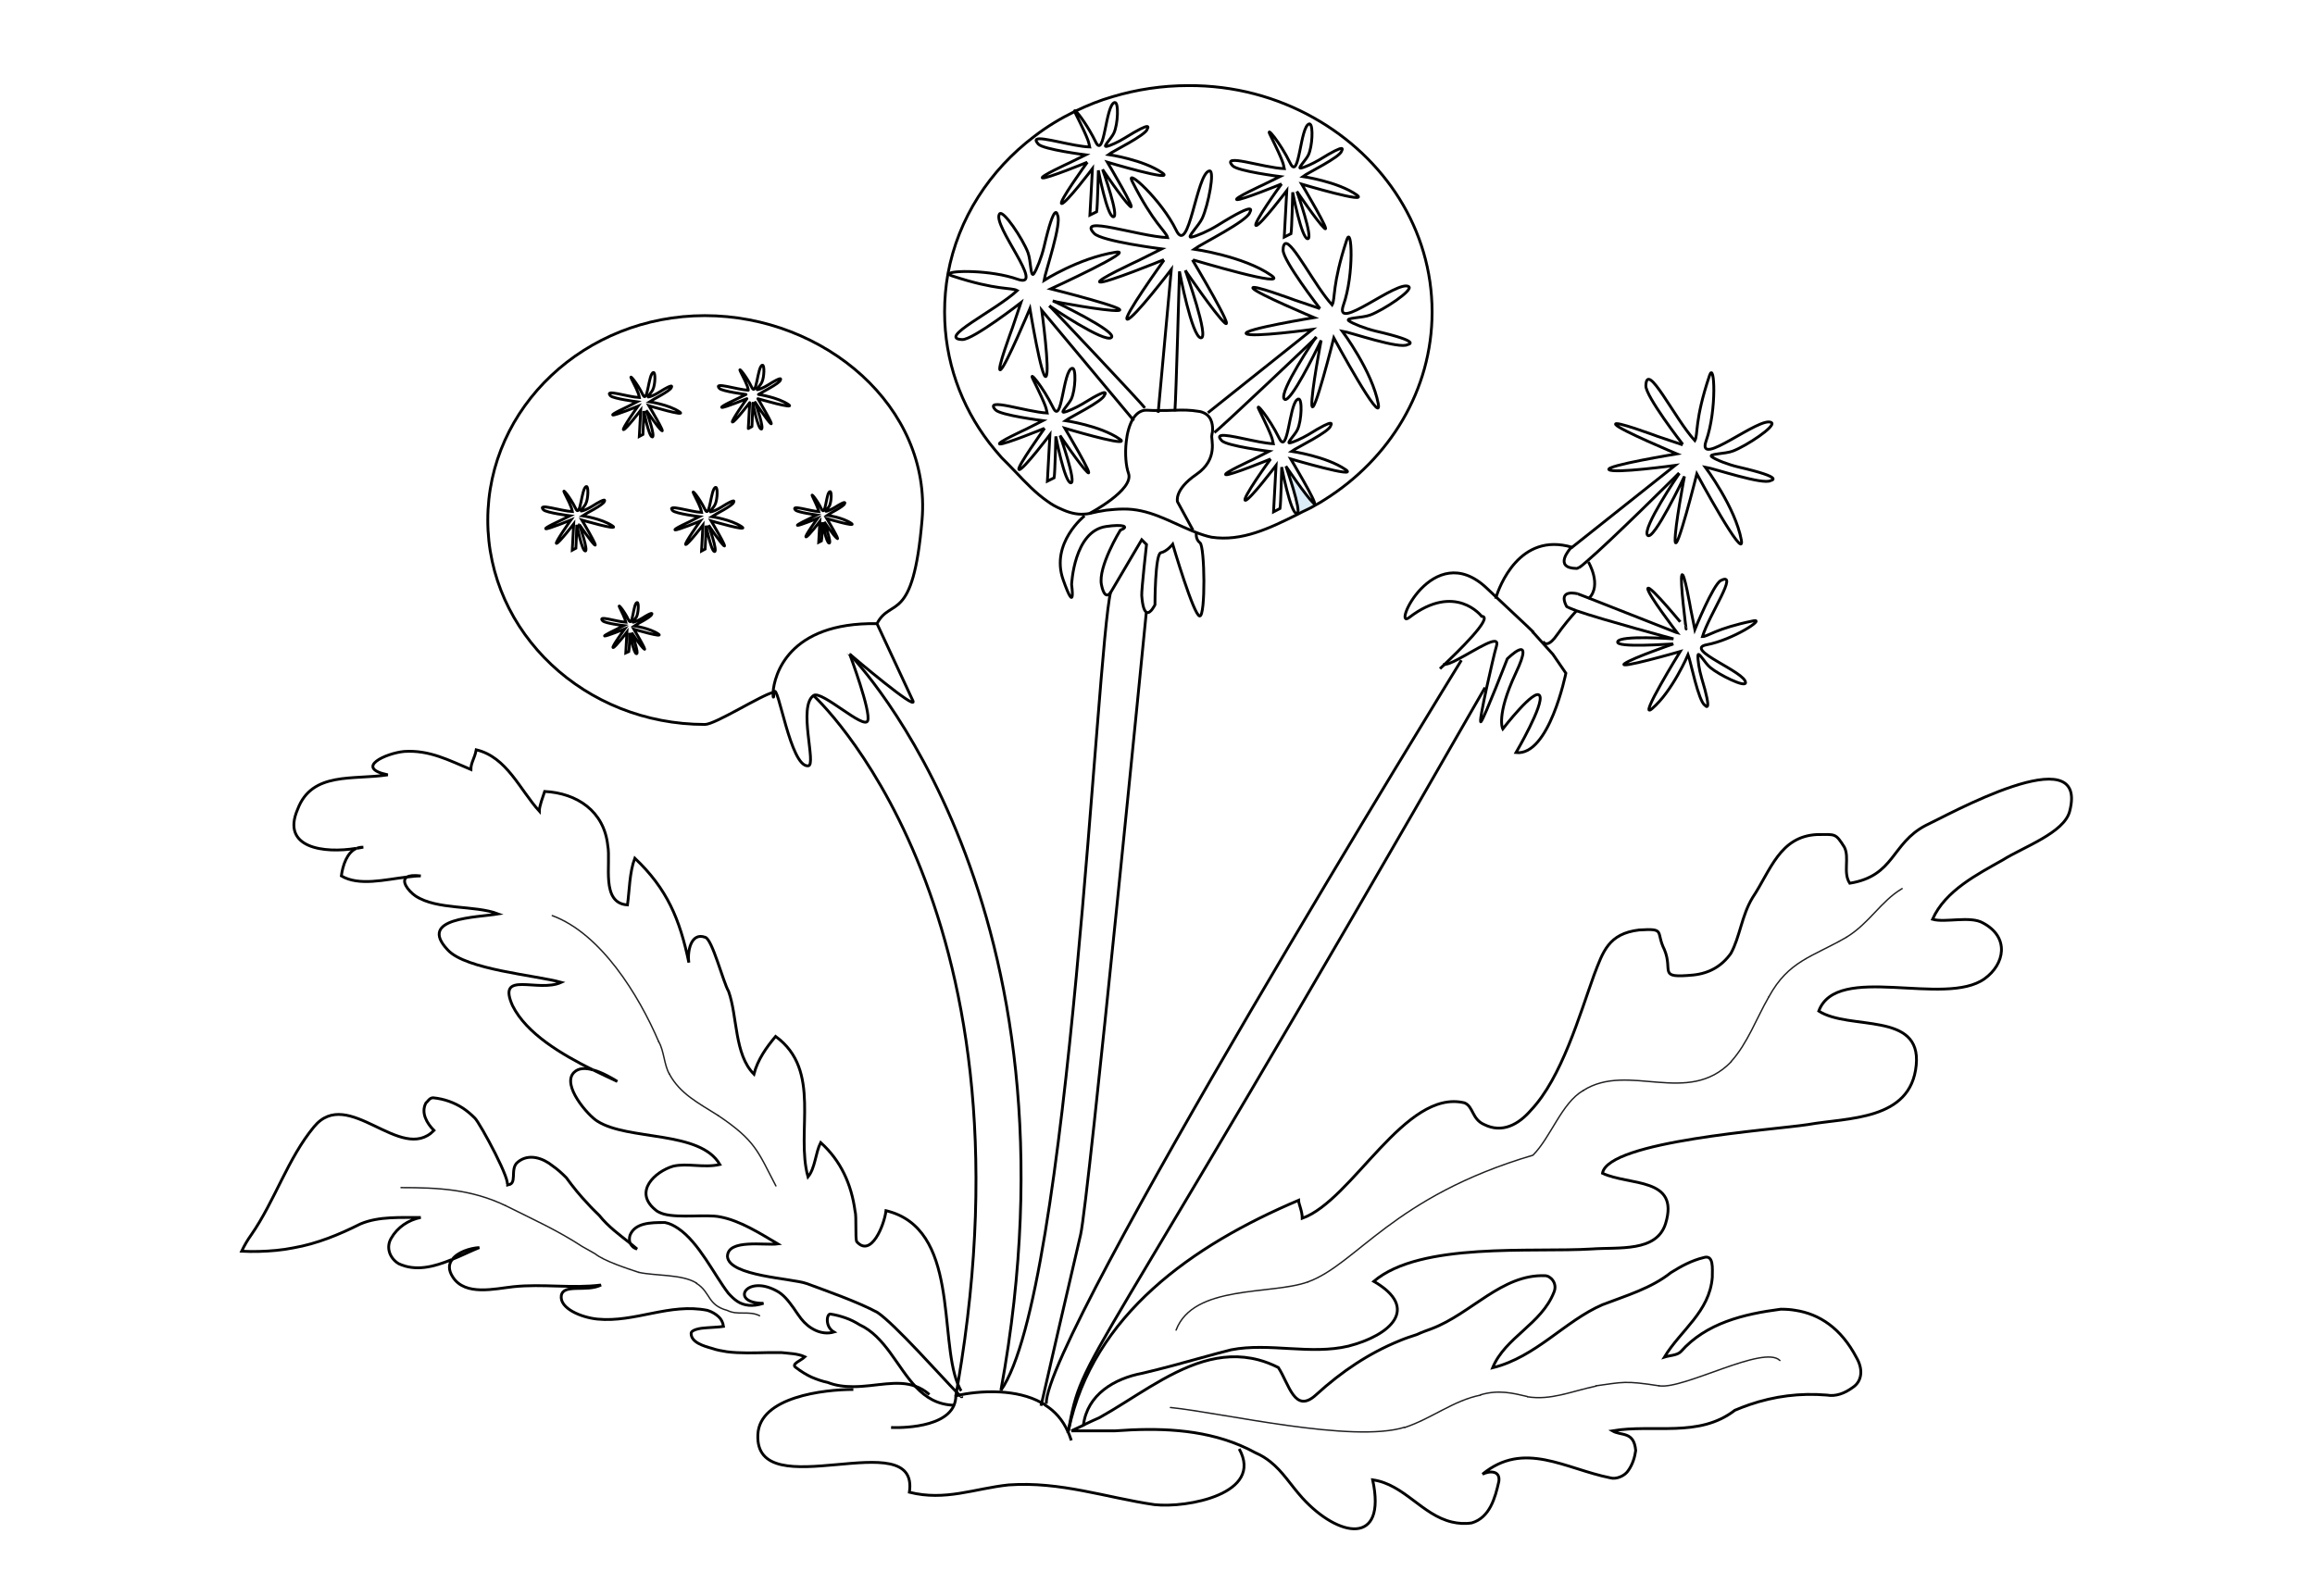 <?xml version="1.0" encoding="utf-8"?>
<!-- Generator: Adobe Illustrator 15.0.0, SVG Export Plug-In . SVG Version: 6.00 Build 0)  -->
<!DOCTYPE svg PUBLIC "-//W3C//DTD SVG 1.1//EN" "http://www.w3.org/Graphics/SVG/1.1/DTD/svg11.dtd">
<svg version="1.1" id="layer_x5F_www.ABC-color.com"
	 xmlns="http://www.w3.org/2000/svg" xmlns:xlink="http://www.w3.org/1999/xlink" x="0px" y="0px" width="822px" height="567px"
	 viewBox="0 0 822 567" enable-background="new 0 0 822 567" xml:space="preserve">
<g id="XMLID_1_">
	<g>
		<path fill="#DAECF8" d="M466.6,178.9l0.302,0.6c-0.802,0.5-1.7,1-2.602,1.4c-1.3,0.6-2.5,1.2-3.8,1.9l-0.2-0.3
			c1.8-0.6-4-16.8-4-16.8s7.3,10.8,9.7,13C466.4,178.8,466.5,178.9,466.6,178.9z"/>
	</g>
	<g>
		<path fill="none" stroke="#000000" d="M466.4,41.8c25.198,14.1,42.1,39.7,42.1,69c0,27.8-15.1,52.2-38.2,66.7
			c-1.1,0.7-2.2,1.4-3.398,2c-0.802,0.5-1.7,1-2.602,1.4c-1.3,0.6-2.5,1.2-3.8,1.9c-9.7,4.8-19.5,9.6-30.3,8c-1.9-0.4-3.7-1-5.5-1.7
			c-0.5-0.2-1-0.4-1.5-0.6c-8-3.3-15.4-7.9-24.5-7.7c-1.9,0-3.9,0.2-5.9,0.4c-2,0.3-4.1,0.7-6.1,1.2c-0.602,0.1-1.2,0.2-1.8,0.2
			c-2.602,0.2-5.302-0.5-8.102-1.8c-1.7-0.7-3.3-1.6-4.8-2.7c-4.2-2.9-7.8-6.7-11.4-10.5c-1.6-1.7-3.3-3.4-4.898-5
			c-1.602-1.8-3.102-3.6-4.5-5.4c-10-13.1-15.8-29.1-15.8-46.4c0-4.6,0.398-9.2,1.198-13.6c3.602-19.6,14.802-36.8,30.7-48.8
			c4.4-3.4,9.2-6.3,14.3-8.8c0.102-0.1,0.2-0.1,0.4-0.2c4.2-2,8.6-3.8,13.2-5.1c8.398-2.5,17.398-3.9,26.7-3.9
			C438.2,30.3,453.4,34.5,466.4,41.8z"/>
		<path fill="none" stroke="#000000" d="M386.8,182.4c0,0,16-8.4,13.9-14.3c-0.9-2.5-1.3-6.9-0.8-11.2c0.3-3,1.1-5.9,2.3-8
			c1.1-1.8,2.5-3,4.398-3.2c0.302,0,0.5,0,0.802,0c1.398,0.1,2.698,0.1,3.898,0.1c2.2,0,4.102,0,5.9-0.1
			c2.8-0.1,5.398-0.1,8.398,0.4c0.801,0.1,1.4,0.3,2,0.6c3,1.5,3.102,4.9,2.9,6.8c-0.101,0.5-0.2,0.8-0.2,1.1
			c-0.399,1.3,2.5,8.4-5.5,13.9s-6.7,9.7-6.7,9.7l5.5,10.1"/>
		<path fill="none" stroke="#000000" d="M385.1,183.2c0,0-12.198,9.7-7.6,22.7c4.6,13.1,3,1.7,3,1.7s0.8-18.9,12.2-20.6
			c6.1-0.9,8.5,0,5.1,1.3c0,0-8,13-6.7,19.4c1.302,6.3,3.4,2.5,3.4,2.5l10.9-18.5l1.698,1.7c0,0-1.8,16-1.698,18.1
			c0.3,4.1,1,5.7,1.8,6c1.3,0.6,2.898-2.7,2.898-2.7s0-18.1,2.102-18.5c2.1-0.4,4.2-3,4.2-3s7.5,25.5,9.6,25.5s1.8-24.7,0.1-26
			c-1.698-1.3-1.3-3.4-1.3-3.4"/>
		<path fill="none" stroke="#000000" d="M420.9,96L420.9,96c0.198,0.6,8.6,24.3,5.5,24c-3.2-0.3-7.602-23.6-7.602-23.6
			s-1.2,44.4-1.6,49.3c0,0.2,0,0.3,0,0.4"/>
		<path fill="none" stroke="#000000" d="M423.4,92.3c0.398,0.7,15.5,26,11.398,22.3c-3.398-3.1-13.6-18.1-13.898-18.5"/>
		<path fill="none" stroke="#000000" d="M413.3,92.2L413.3,92.2c-0.6,0.3-20.7,8.4-22.7,8c-2.1-0.4,13.5-7.6,13.5-7.6l8.4-4.2
			c0,0-21.4-2.7-24-5.5c-6.3-6.7,15.5,1,26.1,1.5c-0.6-2.3-5-4.9-12.6-20c-2.6-5.2,10.5,6.7,15.6,17.3c4.602,9.7,7.2-20.1,11.802-21
			c2.1-0.4-0.4,12.2-2.5,16.8c-1.302,2.8-5.9,7.2-3.802,6.7c1.7-0.3,5.9-2.1,9.302-4.2c14.6-9.1,11.398-4.8,11.398-4.6
			c-0.8,3.1-17.2,11.2-19.8,13.1c0,0,17.7,2.5,27.4,9.3c7,4.9-27-5.3-27.802-5.5l0,0"/>
		<path fill="none" stroke="#000000" d="M411.2,146.6l0.1-0.7l4.602-50.2c0,0-13.5,17.7-15.602,17.7c-2.1,0,12.602-20.4,13-21"/>
		<path fill="none" stroke="#000000" d="M372.6,108.6L372.6,108.6c0.802,0.8,32.802,34.6,33.9,36.3"/>
		<path fill="none" stroke="#000000" d="M373.8,106.8c0.7,0.3,23.3,11.1,20.8,13.1c-2.398,2-21.5-10.9-22-11.3"/>
		<path fill="none" stroke="#000000" d="M402.6,149.4l-0.398-0.5l-8.602-10.3L369.9,110.2c0,0,3,22,1.5,23.5s-5.7-24.1-5.7-24.1
			s-8.602,20.5-10.4,21.7c-1.8,1.2,4.2-14.9,4.2-14.9l3-8.9c0,0-17,13.2-20.8,13.1c-9.2-0.3,11.7-10.2,19.5-17.4
			c-2.102-1.2-7,0.1-23.102-5.2c-0.698-0.2-1-0.5-1-0.7c0-1.3,14.7-1.5,24.302,1.9c10.1,3.5-9.2-19.3-6.5-23.2
			c1.198-1.8,8.3,8.9,10.1,13.7c1.1,2.9,0.9,9.2,2.1,7.5c1-1.5,2.7-5.7,3.602-9.5c3.898-16.8,4.7-11.5,4.8-11.3
			c1.6,2.8-4.3,20.1-4.8,23.2c0,0,12.3-7.9,25.3-10c8.5-1.4-22.9,13-22.9,13s29.5,7.4,23.802,7.7c-4.5,0.2-22.2-3.1-22.9-3.3l0,0"/>
		<path fill="none" stroke="#000000" d="M467.5,119.7L467.5,119.7c-0.8,0.8-34.5,32.8-36.3,33.9"/>
		<path fill="none" stroke="#000000" d="M468.7,109.6L468.7,109.6c-0.4-0.5-13.2-17.1-13.102-20.8c0-1.4,0.302-2.1,0.802-2.3
			c2.5-0.9,10.5,15.1,16.6,21.8c1.2-2.1-0.1-7,5.2-23.1c1.8-5.5,2.7,12.2-1.2,23.2c-3.5,10.1,19.3-9.2,23.2-6.6
			c1.8,1.2-8.9,8.3-13.7,10.1c-2.9,1.1-9.2,0.9-7.5,2.1c1.5,1,5.7,2.7,9.5,3.6c16.8,3.9,11.5,4.7,11.3,4.8
			c-2.8,1.7-20.1-4.3-23.2-4.8c0,0,10.7,14.3,12.802,25.9C490.9,152,473.6,120,473.6,120s-7.398,29.5-7.8,23.8
			c-0.2-4.6,3.3-22.9,3.3-22.9s-8.198,17.3-11.8,20.5c-0.6,0.5-1,0.7-1.3,0.3c-2-2.4,10.9-21.5,11.3-22"/>
		<path fill="none" stroke="#000000" d="M428.9,146.6L466,117c0,0-22,3-23.5,1.5s24.1-5.7,24.1-5.7s-20.5-8.6-21.698-10.4
			c-1.2-1.8,14.898,4.2,14.898,4.2l8.9,3"/>
		<path fill="none" stroke="#000000" d="M455.1,65.3L455.1,65.3c-0.398,0.2-14.5,5.9-15.898,5.6c-1.5-0.3,9.398-5.3,9.398-5.3
			l5.9-2.9c0,0-15-1.9-16.8-3.8c-4.4-4.7,10.8,0.7,18.3,1c-0.4-1.6,0.3-1.3-5-12c-1.8-3.6,3.5,2.6,7.1,10
			c3.302,6.8,3.5-13.2,6.802-13.9c0.1,0,0.198,0,0.3,0.1c1.1,0.8,0.8,7.8-0.602,10.9c-0.898,1.9-4.1,5-2.698,4.7
			c1.198-0.2,4.1-1.5,6.5-2.9c10.3-6.4,8-3.4,8-3.2c-0.5,2.2-12.102,7.8-13.802,9.1c0,0,12.4,1.8,19.102,6.5
			c5,3.5-19.5-3.8-19.5-3.8s10.898,18.3,8,15.6c-2.4-2.2-9.7-13-9.7-13s6,17,3.8,16.8c-2.2-0.2-5.3-16.5-5.3-16.5
			s-0.3,13.3-0.6,14.7l-2.4,1.2l0.9-16.5c0,0-9.4,12.4-10.9,12.4C444.5,80,454.7,65.7,455.1,65.3"/>
		<path fill="none" stroke="#000000" d="M386.1,57.6L386.1,57.6c-0.398,0.2-14.5,5.9-15.898,5.6c-1.5-0.3,9.398-5.3,9.398-5.3
			l5.9-2.9c0,0-15-1.9-16.8-3.8c-0.8-0.9-1-1.4-0.602-1.7C369.7,48.4,380.9,52,386.9,52.2c-0.4-1.6,0.3-1.3-5-11.9
			c-0.102-0.3-0.2-0.5-0.302-0.6c-0.198-0.5,0-0.5,0.4-0.2c1.2,1.1,4.5,5.7,7,10.8c3.2,6.8,3.5-13.2,6.8-13.9
			c1.5-0.3,1.2,7.7-0.3,10.9c-0.9,1.9-4.1,5-2.6,4.7c1.198-0.2,4.1-1.5,6.5-3c10.3-6.4,8-3.4,8-3.2c-0.5,2.2-12.102,7.8-13.802,9.1
			c0,0,12.4,1.8,19.102,6.5c5,3.5-19.5-3.8-19.5-3.8s10.898,18.3,8,15.6c-2.4-2.2-9.7-13-9.7-13s6.1,17,3.8,16.8
			c-2.2-0.2-5.3-16.5-5.3-16.5s-0.3,13.3-0.6,14.7l-2.4,1.2l0.9-16.5c0,0-9.4,12.4-10.9,12.4S385.8,58,386.1,57.6"/>
		<path fill="none" stroke="#000000" d="M451.2,163L451.2,163c-0.4,0.2-14.5,5.9-15.9,5.6c-1.5-0.3,9.4-5.3,9.4-5.3l5.898-3
			c0,0-15-1.9-16.8-3.8c-1-1.1-1-1.6-0.2-1.8c2.5-0.6,12.802,2.6,18.5,2.9c-0.398-1.6,0.302-1.3-5-12c-1.8-3.6,3.5,2.7,7.102,10
			c3.1,6.4,3.5-11.1,6.3-13.6c0.2-0.1,0.3-0.2,0.5-0.3c1.5-0.3,1.2,7.7-0.3,10.9c-0.9,1.9-4.102,5-2.7,4.7c1.2-0.2,4.1-1.5,6.5-2.9
			c10.3-6.4,8-3.4,8-3.2c-0.5,2.2-12.1,7.8-13.9,9.1c0,0,12.4,1.8,19.2,6.5c5,3.4-19.5-3.8-19.5-3.8s9.5,15.9,8.4,15.9
			c-0.102,0-0.2-0.1-0.4-0.3c-2.398-2.2-9.7-13-9.7-13s5.7,16.2,4,16.8c0,0-0.1,0-0.198,0c-2.2-0.2-5.302-16.5-5.302-16.5
			s-0.3,13.3-0.6,14.7l-2.3,1.2l0.898-16.5c0,0-9.398,12.4-10.898,12.4C440.6,177.7,450.8,163.4,451.2,163"/>
		<path fill="none" stroke="#000000" d="M370.9,152.1L370.9,152.1c-0.4,0.2-14.5,5.9-15.9,5.6c-1.5-0.3,9.4-5.3,9.4-5.3l5.898-3
			c0,0-15-1.9-16.8-3.8c-4.4-4.7,10.8,0.7,18.3,1.1c-0.398-1.6,0.3-1.3-5-12c-1.8-3.6,3.5,2.6,7.102,10c3.198,6.8,3.5-13.2,6.8-13.9
			c1.5-0.3,1.2,7.7-0.3,10.9c-0.9,1.9-4.102,5-2.602,4.7c1.2-0.2,4.102-1.5,6.5-2.9c6.102-3.8,7.8-4.3,8.102-4
			c0.198,0.2-0.102,0.7-0.2,0.8c-0.602,2.2-12.102,7.8-13.9,9.1c0,0,12.4,1.8,19.2,6.5c0.5,0.3,0.7,0.5,0.7,0.7
			c0,1.5-20.102-4.5-20.102-4.5s10.9,18.3,8,15.6c-2.398-2.2-9.698-13-9.698-13s6,17,3.8,16.8s-5.3-16.5-5.3-16.5
			s-0.302,13.3-0.602,14.7l-2.398,1.2l0.898-16.5c0,0-9.398,12.4-10.898,12.4c0,0-0.102,0-0.102-0.1
			C361,166,370.6,152.6,370.9,152.1"/>
		<path fill="none" stroke="#000000" d="M394.4,210.1c-5.102,20.6-14.5,249.1-39,283.7"/>
		<path fill="none" stroke="#000000" d="M407,217.7c0,0-20.5,208.7-23.3,220.8c-4.102,17.6-12.3,52.9-13.8,59.7
			c-0.2,0.7-0.302,1.1-0.302,1.1"/>
		<path fill="none" stroke="#000000" d="M274.8,245.8c0,2.7-0.4,2.2-0.3,0.1c0.4-6,5.3-24.9,36.8-24.4"/>
		<path fill="none" stroke="#000000" d="M301.8,232.4c1,0.9,23.8,20.2,22.4,16.6l-12.8-27.5c4.898-9.5,12.8,0.6,16-36.8
			c3.398-40-34.5-72.6-77.102-72.6c-42.6,0-77.1,32.5-77.1,72.6c0,40.1,34.5,72.6,77.1,72.6c3.7,0,20.1-10.5,24.3-11.4
			c0.1,0,0.2-0.1,0.3-0.1"/>
		<path fill="none" stroke="#000000" d="M274.8,245.8c1.5-3.7,5.8,26.9,12.2,26.2c3-0.3-3.8-21.1,1.9-25c2.9-1.9,17.9,12.3,19.2,9
			c1.2-3.3-6.199-23.1-6.398-23.7"/>
		<path fill="none" stroke="#000000" d="M205.7,186.3C205.6,186.3,205.6,186.3,205.7,186.3"/>
		<path fill="none" stroke="#000000" d="M205.7,186.3c0.2,0.5,3.3,9.5,2.1,9.4c-1.2-0.1-3-9.3-3-9.3s-0.2,7.4-0.3,8.3l-1.3,0.7
			l0.5-9.3c0,0-5.3,6.9-6.1,6.9c-0.8,0,5.1-8.3,5.1-8.3s-8.1,3.3-8.9,3.1c-0.8-0.2,5.3-3,5.3-3l3.3-1.6c0,0-8.4-1.1-9.4-2.1
			c-2.5-2.6,6.1,0.4,10.2,0.6c-0.2-0.9,0.2-0.8-2.8-6.7c-1-2,2,1.5,4,5.6c1.8,3.8,2-7.4,3.8-7.8c0.8-0.2,0.7,4.3-0.2,6.1
			c-0.5,1.1-2.3,2.8-1.5,2.6c0.7-0.1,2.3-0.8,3.6-1.6c5.7-3.6,4.5-1.9,4.5-1.8c-0.3,1.2-6.8,4.4-7.8,5.1c0,0,6.9,1,10.7,3.6
			c2.8,1.9-10.9-2.1-10.9-2.1s6.1,10.2,4.5,8.8C209.8,192.3,205.9,186.6,205.7,186.3z"/>
		<path fill="none" stroke="#000000" d="M229.5,145.8L229.5,145.8"/>
		<path fill="none" stroke="#000000" d="M229.5,145.8c0.2,0.5,3.3,9.5,2.1,9.4c-1.2-0.1-3-9.2-3-9.2s-0.2,7.4-0.3,8.3L227,155
			l0.5-9.3c0,0-5.3,6.9-6.1,6.9c-0.8,0,5.1-8.3,5.1-8.3s-8.1,3.3-8.9,3.1c-0.8-0.2,5.3-3,5.3-3l3.3-1.7c0,0-8.4-1.1-9.4-2.1
			c-2.5-2.6,6.1,0.4,10.2,0.6c-0.2-0.9,0.2-0.8-2.8-6.7c-1-2,2,1.5,4,5.6c1.8,3.8,2-7.4,3.8-7.8c0.8-0.2,0.7,4.3-0.2,6.1
			c-0.5,1.1-2.3,2.8-1.5,2.6c0.7-0.1,2.3-0.8,3.6-1.6c5.7-3.6,4.5-1.9,4.5-1.8c-0.3,1.2-6.8,4.4-7.8,5.1c0,0,6.9,1,10.7,3.6
			c2.8,1.9-10.9-2.2-10.9-2.2s6.1,10.2,4.5,8.8C233.6,151.9,229.8,146.1,229.5,145.8z"/>
		<path fill="none" stroke="#000000" d="M251.6,186.5L251.6,186.5"/>
		<path fill="none" stroke="#000000" d="M251.6,186.5c0.2,0.5,3.3,9.5,2.1,9.4c-1.2-0.1-3-9.2-3-9.2s-0.2,7.4-0.3,8.3l-1.3,0.7
			l0.5-9.2c0,0-5.3,6.9-6.1,6.9s5.1-8.3,5.1-8.3s-8.1,3.3-8.9,3.1c-0.8-0.2,5.3-3,5.3-3l3.3-1.7c0,0-8.4-1.1-9.4-2.1
			c-2.5-2.6,6.1,0.4,10.2,0.6c-0.2-0.9,0.2-0.8-2.8-6.7c-1-2,2,1.5,4,5.6c1.8,3.8,2-7.4,3.8-7.8c0.8-0.2,0.7,4.3-0.2,6.1
			c-0.5,1.1-2.3,2.8-1.5,2.6c0.7-0.1,2.3-0.8,3.6-1.6c5.7-3.6,4.5-1.9,4.5-1.8c-0.3,1.2-6.8,4.4-7.8,5.1c0,0,6.9,1,10.7,3.6
			c2.8,1.9-10.9-2.1-10.9-2.1s6.1,10.2,4.5,8.8C255.7,192.6,251.8,186.9,251.6,186.5z"/>
		<path fill="none" stroke="#000000" d="M544.2,224.4L544.2,224.4l3.6,4l3.602,4l4.6,6.7c0,0-5.9,29.5-17.7,28.2
			c0,0,10.102-17.3,8.4-20.2c-1.7-3-13.102,11.8-13.102,11.8s-2.5-4.6,4.602-19.8c7.2-15.2-3-5.1-3-5.1s-8,20.6-9.3,22.3
			c-0.7,0.9,0.5-5.3,2-12.2c1.3-5.8,2.698-12.1,3.5-14.8c1.198-4.3-7.302,1.5-13.602,4.8c-2.2,1.2-4.1,2-5.3,1.9h-0.1"/>
		<path fill="none" stroke="#000000" d="M544.4,224.6c0,0-0.2-0.1-0.2-0.2"/>
		<path fill="none" stroke="#000000" d="M511.3,237.5c0,0,0.5-0.5,1.4-1.3c4.398-4.2,18-17.3,13.398-17.3c0,0-9.3-12.2-25.698,0.4
			c-6.4,4.9,8.3-28.4,27.398-10.5c1.3,1.2,2.4,2.3,3.5,3.3c10.8,10.1,13,12.2,13.2,12.5l0,0"/>
		<path fill="none" stroke="#000000" d="M559.8,216.9L559.8,216.9c-2.2,2.4-4.7,5.4-6.8,8.4c-3,4.4-4.5,3.4-4.9,2.8
			c-0.1-0.1-0.198-0.3-0.198-0.3"/>
		<path fill="none" stroke="#000000" d="M531.1,212.6c0,0,0-0.2,0.102-0.5c1.1-3.4,8.2-23.4,27.1-17.7h0.102"/>
		<path fill="none" stroke="#000000" d="M518.9,234.5L518.9,234.5C516.6,238.2,370.8,475.1,371.5,498.6"/>
		<path fill="none" stroke="#000000" d="M527.3,244.2C382.6,496.8,384.9,478.4,379.3,508.4c0,0.198-0.1,0.3-0.1,0.5"/>
		<path fill="none" stroke="#000000" d="M292.7,185.4L292.7,185.4L292.7,185.4"/>
		<path fill="none" stroke="#000000" d="M292.7,185.4c0.1,0.4,2.7,7.6,1.7,7.5s-2.4-7.4-2.4-7.4s-0.1,5.9-0.3,6.6l-1,0.5l0.4-7.4
			c0,0-4.2,5.5-4.9,5.5c-0.7,0,4.1-6.6,4.1-6.6s-6.5,2.6-7.1,2.5c-0.7-0.1,4.2-2.4,4.2-2.4l2.6-1.3c0,0-6.7-0.9-7.5-1.7
			c-2-2.1,4.9,0.3,8.2,0.5c-0.2-0.7,0.1-0.6-2.2-5.4c-0.8-1.6,1.6,1.2,3.2,4.5c1.5,3,1.6-5.9,3-6.2c0.7-0.1,0.5,3.4-0.1,4.9
			c-0.4,0.9-1.9,2.2-1.2,2.1c0.5-0.1,1.9-0.7,2.9-1.3c4.601-2.9,3.601-1.5,3.601-1.4c-0.301,1-5.4,3.5-6.2,4.1c0,0,5.6,0.8,8.6,2.9
			c2.2,1.5-8.7-1.7-8.7-1.7s4.9,8.2,3.6,7C296,190.3,293,185.8,292.7,185.4z"/>
		<path fill="none" stroke="#000000" d="M224.3,224.7L224.3,224.7L224.3,224.7"/>
		<path fill="none" stroke="#000000" d="M224.3,224.7c0.1,0.4,2.7,7.6,1.7,7.5c-1-0.1-2.4-7.4-2.4-7.4s-0.1,5.9-0.3,6.6l-1.1,0.5
			l0.4-7.4c0,0-4.2,5.5-4.9,5.5c-0.7,0,4.1-6.6,4.1-6.6s-6.5,2.6-7.1,2.5c-0.6-0.1,4.2-2.4,4.2-2.4l2.6-1.3c0,0-6.7-0.8-7.5-1.7
			c-2-2.1,4.9,0.3,8.2,0.5c-0.2-0.7,0.1-0.6-2.2-5.3c-0.8-1.6,1.6,1.2,3.2,4.5c1.5,3,1.6-5.9,3-6.2c0.7-0.1,0.5,3.4-0.1,4.9
			c-0.4,0.9-1.9,2.2-1.2,2.1c0.5-0.1,1.9-0.7,2.9-1.3c4.6-2.9,3.6-1.5,3.6-1.5c-0.2,1-5.4,3.5-6.2,4.1c0,0,5.5,0.8,8.6,2.9
			c2.2,1.5-8.7-1.7-8.7-1.7s4.9,8.2,3.6,7C227.6,229.6,224.5,225.1,224.3,224.7z"/>
		<path fill="none" stroke="#000000" d="M597.5,158L597.5,158l-8.9-3c0,0-16.1-6-14.898-4.2c1.2,1.8,21.7,10.4,21.7,10.4
			s-25.602,4.2-24.102,5.6c1.5,1.5,23.5-1.5,23.5-1.5l-36.5,29l-0.7,0.5c0,0-6.3,7,2.302,7.1c0.1,0,0.398-0.1,0.8-0.4"/>
		<path fill="none" stroke="#000000" d="M596.3,168.1L596.3,168.1L596.3,168.1c-0.5,0.7-13.3,19.6-11.3,22
			c2,2.5,13.1-20.9,13.1-20.9s-3.5,18.3-3.3,22.9c0.3,5.7,7.7-23.8,7.7-23.8s17.3,32,15.8,23.5c-2.1-11.6-12.8-25.9-12.8-25.9
			c3.1,0.5,20.5,6.4,23.2,4.8c0.1-0.1,5.5-0.9-11.3-4.8c-3.9-0.9-8.102-2.6-9.5-3.6c-1.802-1.2,4.6-1,7.398-2.1
			c4.8-1.8,15.5-8.9,13.7-10.1c-3.9-2.6-26.8,16.7-23.2,6.5c3.9-11,3-28.7,1.2-23.2c-5.4,16.1-4,21-5.2,23.1
			c-7.2-7.8-17.1-28.7-17.398-19.5c-0.102,3.7,12.698,20.3,13.1,20.8"/>
		<path fill="none" stroke="#000000" d="M560.7,201.6c0.6-0.4,1.5-1.1,2.6-2.1c9-7.7,32.102-30.7,32.9-31.5"/>
		<path fill="none" stroke="#000000" d="M594.2,228.7L594.2,228.7c-0.9,0.3-14.2,4.9-17.2,6.9c-3.8,2.5,19.6-4.2,19.6-4.2
			s-15.3,24.8-10,20.3c7.2-6.1,12.802-19.2,12.802-19.2c0.898,2.4,3.698,16.7,6,18c0.1,0.1,2.8,3.5-1.2-9.7c-0.9-3-1.4-6.6-1.3-8
			c0.1-1.7,2.5,2.8,4.398,4.3c3.102,2.6,12.4,7.2,12.5,5.4c0.2-3.8-22.3-11.9-13.8-13.5c9.2-1.7,21.1-9.4,16.6-8.5
			c-13.3,2.7-16.198,5.6-18.1,5.6c2.5-8.1,13.1-23.3,6.5-19.9c-2.7,1.4-9.2,17.4-9.2,17.4l-1.5-7.4c0,0-2.3-13.5-3.1-12
			s1.5,19.2,1.5,19.2S585.6,207.3,585.1,209c-0.398,1.6,10.4,15.7,10.4,15.7l-0.4-0.1l-31-12.2l-3.898-1.5"/>
		<path fill="none" stroke="#000000" d="M560.2,210.9c0,0-7.2-1.9-4,4.4c0.1,0.3,1.5,0.8,3.5,1.6c9.5,3.3,34.5,10,34.5,10
			s-18.9-1.4-19.8,1c-0.9,2.3,18.6,0.8,19.6,0.8"/>
		<path fill="none" stroke="#000000" d="M564,199.6c0,0,4.9,8.2,0.2,12.9c0,0.1-0.102,0.1-0.2,0.2"/>
		<path fill="none" stroke="#000000" d="M301.7,232.4L301.7,232.4C301.7,232.4,301.8,232.4,301.7,232.4
			c2.2,2.3,85.3,88.7,53.7,261.4"/>
		<path fill="none" stroke="#000000" d="M316.4,507c0,0,18.398,1,22.3-7.8c0.398-1,0.7-2.102,0.7-3.4c0,0,0.398-0.1,1.1-0.3
			c2.4-0.5,8.2-1.5,14.8-1.1c4.8,0.3,10,1.3,14.5,3.8c0.5,0.3,1,0.5,1.4,0.898c3.3,2.102,6.1,5.102,8,9.4l0,0c0.5,1,0.8,2,1.2,3.1"
			/>
		<path fill="none" stroke="#000000" d="M288.9,247.1c0,0,80.6,73.1,51.2,244.5c-0.198,1-0.3,2-0.5,3c-0.1,0.4-0.1,0.802-0.198,1.2"
			/>
		<path fill="none" stroke="#000000" d="M210.6,380c-2.6-0.7-5.1-0.8-6.8,0.9c-4.5,4.5,5.1,15.398,8.3,17.3
			c10.9,7,36.5,3.2,43.5,15.398c-5.8,1.302-11.5-0.6-16.6,0.602c-6.4,1.898-14.1,9-6.4,15.398c0.7,0.7,1.8,1.2,3.1,1.602
			c5.5,1.5,15.3,0,20,1c7,1.3,14.1,5.8,20.5,9.6c-4.5,0.602-17.9-1.898-17.9,4.5c0.6,7,23,7.7,28.2,9.602
			c7,2.6,17.9,6.398,25,10.198c6.3,4.2,22.9,23,28.3,28.5c0.4,0.4,0.7,0.7,0.9,0.9c0.6,0.6,0.898,0.8,0.8,0.5"/>
		<path fill="none" stroke="#000000" d="M210.6,380c3,1.5,6,2.9,8.6,4.1C217.4,383,213.9,380.9,210.6,380z"/>
		<path fill="none" stroke="#000000" d="M144.5,311.5c-2.2,1.3,0.3,4.8,3,6.7c7.7,5.1,21.1,3.2,29.4,6.399
			c-7.7,1.301-28.8,1.301-17.9,12.801c6.4,7,31.4,9,40.3,11.5c-8.3,3.8-23-4.5-17.3,8.3c5,10,17.5,17.3,28.5,22.8"/>
		<path fill="none" stroke="#000000" d="M144.5,311.5c1.7-0.2,3.4-0.4,4.9-0.4C146.9,310.8,145.3,311,144.5,311.5z"/>
		<path fill="none" stroke="#000000" d="M126.6,301.3c-3.4,1.4-4.9,6.101-5.4,9.8c6.3,3.7,15.5,1.301,23.2,0.4"/>
		<path fill="none" stroke="#000000" d="M126.7,301.3c0.8-0.1,1.5-0.3,2.3-0.399C128.1,300.9,127.3,301,126.7,301.3z"/>
		<path fill="none" stroke="#000000" d="M126.7,301.3L126.7,301.3"/>
		<path fill="none" stroke="#000000" d="M341.3,494c-0.5-0.7-0.8-1.6-1.2-2.4C333.3,475,340.7,436.2,314.6,430
			c-0.6,5.1-5.3,16.8-10.398,11c-0.601-1.3,0-9-0.601-10.9c-1.3-9.6-5.1-17.898-12.2-24.3c-1.9,3.8-1.9,9-4.5,12.2
			c-4.5-16,5.1-37.8-11.5-49.9c-3.2,3.801-6.4,8.301-7.7,13.4c-7-7-5.8-20.5-9-29.4c-1.9-3.199-5.8-18.6-8.3-19.199
			c-5.1-1.899-6.4,5.101-5.8,9c-3.2-15.399-7.7-26.199-19.2-37.101c-1.9,5.101-1.9,11.5-2.6,16.601c-9.6-0.601-5.8-14.699-7-21.101
			c-1.3-12.2-10.9-18.6-22.4-19.2c-0.6,1.9-1.9,5.1-1.9,7c-7-7.7-11.5-19.2-22.4-21.8c-0.6,3.2-1.9,4.5-1.9,7
			c-7.7-3.2-14.7-7-23.7-6.4c-6.4,0.6-17.9,5.8-5.8,8.3c-12.2,1.9-26.9-1.3-32,12.2c-6,13.8,9.3,15.8,20.8,13.898"/>
		<path fill="none" stroke="#000000" d="M160.6,447.3c-1.3,1.602-1.5,3.7,0.2,6.3c4.4,6.802,14.9,4.102,21.5,3.4
			c10.4-1.1,20.8,0.7,31.1-0.6c-5.1,2.6-13.4-0.602-14.1,3.8c-0.6,4.5,7,7.7,12.8,8.3c13.4,1.3,25.6-5.8,39.1-3.1
			c1.6,0.5,2.9,1.3,3.9,2.198c1,0.9,1.6,2.102,1.8,3.5c-1.9,0.302-4,0.302-6.1,0.5c-2.2,0.102-5.4,0.7-5.4,2
			c0,3.2,4.5,4.5,7.4,5.302c1.7,0.6,3.4,0.898,5.3,1.198c4.6,0.602,9.7,0.4,14.6,0.302c1.6,0,3.2,0,4.8,0c2.5,0.3,5.7,0.3,8.3,1.5
			c-1.3,1.3-5.1,2.6-3.2,3.8c1.8,1.398,3.6,2.5,5.5,3.398c1.9,0.8,3.8,1.5,5.8,1.9c3,1.2,6.1,1.5,9.1,1.5
			c7.9,0,15.6-2.602,22.2-0.102c1.6,0.602,3.2,1.5,4.8,2.9"/>
		<path fill="none" stroke="#000000" d="M160.6,447.3c3.4-1.398,6.6-3,9.6-4.2C166.9,443.3,162.5,444.7,160.6,447.3z"/>
		<path fill="none" stroke="#000000" d="M179.8,421c2.6,0-9.4-22.2-11.2-23.9c-1.3-1.3-2.7-2.5-4.2-3.5c-3.1-2-6.6-3.3-10.6-3.699
			c-1.3,0-1.9,1.301-2.6,1.899c-1.8,3.5,0.4,7.2,2.9,9.7c-11.8,12-30.5-16-42.6-1.3c-9.3,11.2-13.9,26.3-22.3,38.398
			c-1.3,1.802-2.4,3.7-3.4,5.802c4,0.198,8.2,0.1,12.3-0.302c2.1-0.198,4.1-0.5,6.1-0.898c8.5-1.5,16.2-4.7,23.8-8.5
			c6.6-2.8,14.5-2.2,21.4-2.3c-4.4,0.898-8.3,3.5-10.5,7.398c-1.9,3.2-0.6,7,2.6,9c6.1,2.9,12.7,1.102,18.8-1.398"/>
		<path fill="none" stroke="#000000" d="M223.8,441.6c-3.8-3-7.8-5.898-11-9.898c-1.4-1.4-2.8-2.7-4.1-4.2c-2.7-2.8-5.2-5.9-7.6-9.2
			c-1.5-1.5-3.1-3-5-4.3c-3.2-2.6-8.3-4.5-12.2-1.3c-3.2,2.398,0.3,8.398-4.1,8.1l0,0"/>
		<path fill="none" stroke="#000000" d="M223.8,441.6c0.4,0.9,1.2,1.7,2.4,2C225.4,442.9,224.6,442.3,223.8,441.6z"/>
		<path fill="none" stroke="#000000" d="M338.7,499.1c-5.9-0.198-10-2.8-13.5-6.5c-6.7-7.1-10.9-17.898-20-22.1
			c-1.601-1-3.2-1.8-4.9-2.4c-1.7-0.6-3.5-1.1-5.5-1.398c-1.3,0-1.9,4.5,1.3,6.398c-4.5,1.302-9-1.3-11.7-4.8
			c-0.9-1.2-1.8-2.5-2.6-3.7c-1.8-2.5-3.6-4.898-6.2-6.198c-10.9-5.802-16.6,4.5-4.5,4.5c-4,1.3-7,0.8-9.3-0.7
			c-1.2-0.8-2.2-1.8-3.2-2.9c-5-6.5-10.4-18-17.8-23c-1.5-1-3-1.8-4.7-2.1c-0.1,0-0.3,0-0.4,0c-4.7,0-10.2,0.1-12,4.5
			c-0.3,1-0.3,2.1,0.1,3.1"/>
		<path fill="none" stroke="#000000" d="M379.2,508.9c0-0.2,0.1-0.302,0.1-0.5c0-0.102,0.102-0.302,0.102-0.4
			c8.6-41.1,44.198-65.8,81.698-81.7c0,1.3,1.302,3.8,1.302,6.4c17.898-6.4,36.5-46.101,57.6-41c3.2,1.3,2.6,5.8,7,7.7
			c6.4,3.198,12.2,0,16.6-5.102c10.9-11.5,17.302-33.898,22.4-48c3.2-8.3,5.1-14.699,16-16c9.6-0.6,5.8,0.602,9,7
			c3.2,7.7-2.6,10.2,10.2,9c5.8-0.6,10.2-3.199,13.398-7.699c3.2-5.801,3.802-13.399,7.7-19.801c6.4-9.6,9.602-21.8,23-22.398
			c6.4,0,6.4-0.602,9.602,4.5c1.898,3.8-0.602,9,1.898,12.8c16-2.601,14.7-14.101,26.9-20.5c7-3.2,58.2-32,51.2-5.101
			C733,295.8,718.3,300.9,711.2,305.4c-9,5.1-20.5,10.898-25,21.1c4.5,1.3,13.398-1.3,17.898,1.3c9.602,5.101,7.7,14.7,0.602,19.8
			c-14.102,10.2-52.5-5.8-58.9,11.5c10.9,7,36.5,0,34.602,19.2C678.5,398.1,656.1,396.9,642,399.4c-12.2,1.898-71,5.8-73,17.3
			c9.6,4.5,27.5,1.3,22.4,17.898c-3.2,10.2-16.602,8.302-26.2,9c-21.102,1.302-60.8-2.6-77.4,11.5c16.602,9.602,5.8,19.2-9,23
			c-13.398,3.2-28.2-1.3-41.6,1.302c-3.5,0.898-7,1.8-10.5,2.8c-6.8,1.898-13.7,3.8-20.9,5.5c-10.2,1.898-19.7,7.6-21.1,18.398
			c0,0.102,0,0.102,0,0.2"/>
		<path fill="none" stroke="#000000" d="M380.4,508.2c1.5-0.7,3-1.4,4.5-2.102c0.198-0.1,0.3-0.198,0.5-0.3
			c1.698-0.8,3.398-1.6,5-2.3c11.698-6.5,23.8-16,36.8-19.9c6.398-1.898,12.898-2.398,19.7-0.6c2.3,0.6,4.6,1.5,7,2.7
			c3.8,5.8,5.8,16.7,13.398,9.7c9.2-8.4,18.9-14.802,29.4-19.102c2.1-0.898,4.2-1.6,6.398-2.3c1.7-0.8,3.4-1.4,5.302-2.1
			c13.999-5.302,24.898-19.4,40.198-18.802c1.9,0,4.5,2.602,3.2,5.802c-4.5,11.5-17.3,16-21.8,26.898c15.4-3.8,25.6-16.6,39-22.398
			c8.3-3.2,17.3-5.802,24.3-11.4c1.8-1.1,3.602-2.2,5.5-3.1c1.9-0.9,3.9-1.7,6-2.2c3.8-1.3,3.2,3.8,3.2,7c-1,12.3-11.2,18.7-17,28.3
			c1.9-0.6,4.5-0.6,5.8-1.9c9-10.198,22.4-13.398,35.5-15.1c1.8,0,3.5,0.1,5.2,0.4c8.5,1.3,16.2,6.3,21.7,16.8
			c1.1,1.898,1.7,4,1.5,5.898c-0.2,1.9-1.102,3.602-3,4.802c-2.602,1.898-5.8,3.198-9,2.6c-9.602-0.8-18.7,0.4-27.5,3.4
			c-1.8,0.6-3.5,1.3-5.2,2c-12.8,9.898-28.8,4.8-43.5,7.3c3.2,1.898,7.7,0,8.3,7c-0.3,2.3-1.1,4.898-2.5,6.898
			c-1.3,2.2-4.5,3.4-6.5,2.802c-16-3.2-30.7-13.4-45.398-1.302c2.6-1.3,6.398-1.3,5.8,2.602c-1.3,5.8-3.2,12.8-9.602,14.7
			c-2.5,0.398-4.8,0.198-7-0.302c-10.698-2.5-17-13.398-28.198-15c5.1,23.7-12.2,20.5-25,6.4c-4.302-4.8-6.802-9.2-11.302-12.8
			c-1.5-1.2-3.198-2.3-5.3-3.2c-1.8-1-3.7-1.9-5.6-2.7c-13.9-5.8-29.102-6.2-44.2-5.1c-2.1,0-4.2,0-6.2,0
			C387.6,508.2,382.4,508.2,380.4,508.2"/>
		<path fill="none" stroke="#000000" d="M303,493.5h-0.1c-10.3,0-33.2,2.6-33.8,16c-1.3,26.2,57.6-4.5,53.8,20.5
			c12.8,3.2,23-1.3,35.198-2.6c18.602-1.302,34.602,4.5,51.802,7c11.5,1.3,39-3.802,30.1-19.802"/>
		<path fill="none" stroke="#000000" stroke-linecap="round" stroke-linejoin="round" d="M268.2,143L268.2,143"/>
		<path fill="none" stroke="#000000" stroke-linecap="round" stroke-linejoin="round" d="M268.2,143c0.2,0.5,3.3,9.5,2.1,9.4
			c-1.2-0.1-3-9.2-3-9.2s-0.2,7.4-0.3,8.3l-1.3,0.7l0.5-9.2c0,0-5.3,6.9-6.1,6.9c-0.8,0,5.1-8.3,5.1-8.3s-8.1,3.3-8.9,3.1
			c-0.8-0.2,5.3-3,5.3-3l3.3-1.6c0,0-8.4-1.1-9.4-2.1c-2.5-2.6,6.1,0.4,10.2,0.6c-0.2-0.9,0.2-0.8-2.8-6.7c-1-2,2,1.5,4,5.6
			c1.8,3.8,2-7.4,3.8-7.8c0.8-0.2,0.7,4.3-0.2,6.1c-0.5,1.1-2.3,2.8-1.5,2.6c0.7-0.1,2.3-0.8,3.6-1.6c5.7-3.6,4.5-1.9,4.5-1.8
			c-0.3,1.2-6.8,4.4-7.8,5.1c0,0,6.9,1,10.7,3.6c2.8,1.9-10.9-2.1-10.9-2.1s6.1,10.2,4.5,8.8C272.3,149.1,268.4,143.3,268.2,143z"/>
	</g>
</g>
<path fill="none" stroke="#1F1E21" stroke-width="0.5" stroke-linecap="round" stroke-linejoin="round" d="M255,396.2
	c13.4,9,14.1,12.8,20.5,25"/>
<path fill="none" stroke="#1F1E21" stroke-width="0.5" stroke-linecap="round" stroke-linejoin="round" d="M237.7,381.5
	c3.8,7,10.2,10.2,17.3,14.7"/>
<path fill="none" stroke="#1F1E21" stroke-width="0.5" stroke-linecap="round" stroke-linejoin="round" d="M233.9,370
	c1.9,3.2,1.9,8.3,3.8,11.5"/>
<path fill="none" stroke="#1F1E21" stroke-width="0.5" stroke-linecap="round" stroke-linejoin="round" d="M196.1,325.2
	c17.3,6.399,30.7,28.2,37.8,44.8"/>
<path fill="none" stroke="#1F1E21" stroke-width="0.5" stroke-linecap="round" stroke-linejoin="round" d="M226.8,451.9
	c5.8,1.3,15.4,0.6,20.5,3.8"/>
<path fill="none" stroke="#1F1E21" stroke-width="0.5" stroke-linecap="round" stroke-linejoin="round" d="M142.4,421.8
	c13.4,0,25,0.602,37.1,6.4"/>
<path id="www.ABC-color.com" fill="none" stroke="#1F1E21" stroke-width="0.5" stroke-linecap="round" stroke-linejoin="round" d="
	M655.6,332.9C663.9,327.8,667.8,320.1,675.4,315.6"/>
<path fill="none" stroke="#1F1E21" stroke-width="0.5" stroke-linecap="round" stroke-linejoin="round" d="M628.1,354
	c7-12.8,15.4-14.1,27.5-21.1"/>
<path fill="none" stroke="#1F1E21" stroke-width="0.5" stroke-linecap="round" stroke-linejoin="round" d="M614.7,377
	c5.8-6.4,9-15.4,13.398-23"/>
<path fill="none" stroke="#1F1E21" stroke-width="0.5" stroke-linecap="round" stroke-linejoin="round" d="M562.2,387.3
	c16-10.2,37.1,5.8,52.5-10.2"/>
<path fill="none" stroke="#1F1E21" stroke-width="0.5" stroke-linecap="round" stroke-linejoin="round" d="M464.4,455.3
	c17.398-6.3,30.1-30.3,79.898-45c6.4-6.398,10.2-18.6,17.9-23"/>
<path fill="none" stroke="#1F1E21" stroke-width="0.5" stroke-linecap="round" stroke-linejoin="round" d="M417.6,472.4
	C423.8,456.1,451.4,460,464.4,455.3"/>
<path fill="none" stroke="#1F1E21" stroke-width="0.5" stroke-linecap="round" stroke-linejoin="round" d="M589.1,492.2
	c8.802,1.398,37.102-14.7,42.9-9"/>
<path fill="none" stroke="#1F1E21" stroke-width="0.5" stroke-linecap="round" stroke-linejoin="round" d="M566.7,492.2
	c9.6-1.3,10.2-1.9,22.398,0"/>
<path fill="none" stroke="#1F1E21" stroke-width="0.5" stroke-linecap="round" stroke-linejoin="round" d="M542.4,496.1
	c8.3,1.302,15.398-1.898,24.3-3.8"/>
<path fill="none" stroke="#1F1E21" stroke-width="0.5" stroke-linecap="round" stroke-linejoin="round" d="M525.7,495.4
	c6.398-1.9,11.5-0.602,16.6,0.6"/>
<path fill="none" stroke="#1F1E21" stroke-width="0.5" stroke-linecap="round" stroke-linejoin="round" d="M498.8,507
	c9.602-3.2,17.3-9.6,26.9-11.5"/>
<path fill="none" stroke="#1F1E21" stroke-width="0.5" stroke-linecap="round" stroke-linejoin="round" d="M415.6,499.9
	c18.602,1.898,64.602,12.8,83.2,7"/>
<path fill="none" stroke="#1F1E21" stroke-width="0.5" stroke-linecap="round" stroke-linejoin="round" d="M247.3,455.8
	c5.1,3.2,3.8,7.7,10.9,9.602c3.8,1.898,7.7,0,11.5,1.898"/>
<path fill="none" stroke="#1F1E21" stroke-width="0.5" stroke-linecap="round" stroke-linejoin="round" d="M179.5,428.2
	c10.2,5.1,18.3,8.7,27.2,14.5l4.6,2.6c3.2,2.602,11.6,5.3,15.5,6.602"/>
</svg>
